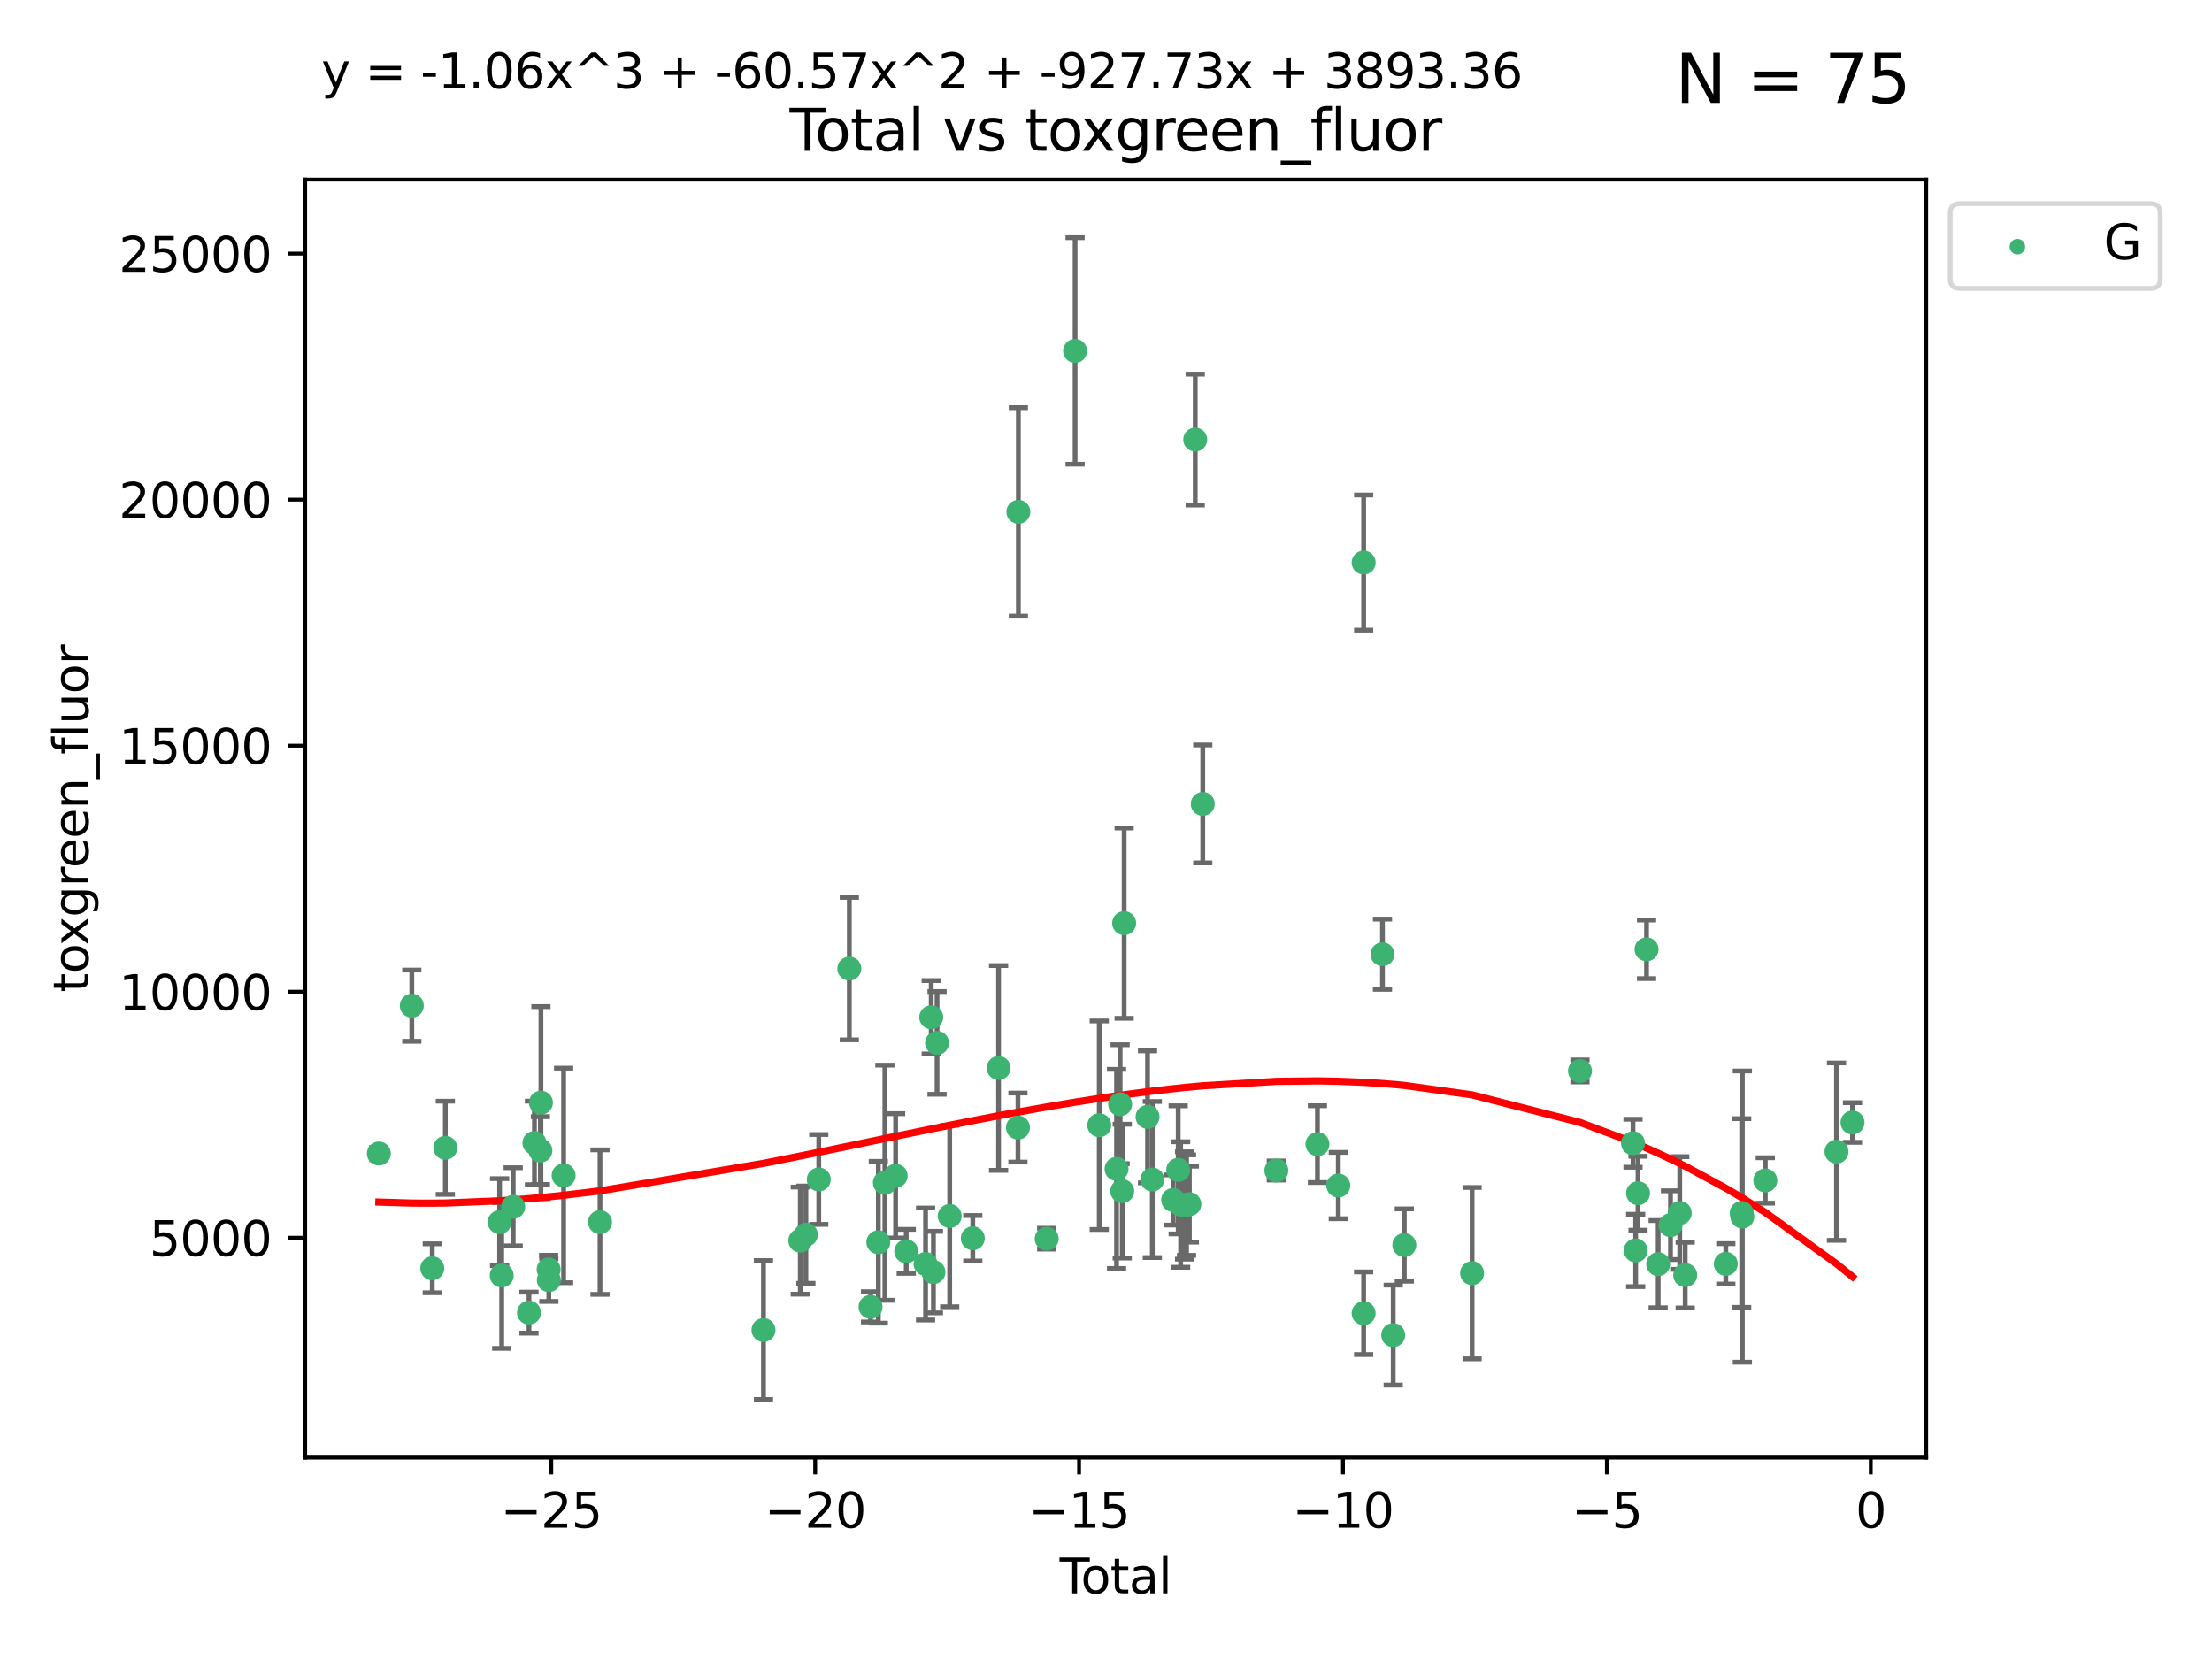 <?xml version="1.0" encoding="utf-8" standalone="no"?>
<!DOCTYPE svg PUBLIC "-//W3C//DTD SVG 1.1//EN"
  "http://www.w3.org/Graphics/SVG/1.1/DTD/svg11.dtd">
<svg xmlns:xlink="http://www.w3.org/1999/xlink" width="460.8pt" height="345.6pt" viewBox="0 0 460.8 345.6" xmlns="http://www.w3.org/2000/svg" version="1.1">
 <defs>
  <style type="text/css">*{stroke-linejoin: round; stroke-linecap: butt}</style>
 </defs>
 <g id="figure_1">
  <g id="patch_1">
   <path d="M 0 345.6 
L 460.8 345.6 
L 460.8 0 
L 0 0 
z
" style="fill: #ffffff"/>
  </g>
  <g id="axes_1">
   <g id="patch_2">
    <path d="M 63.571 303.64 
L 401.26 303.64 
L 401.26 37.411 
L 63.571 37.411 
z
" style="fill: #ffffff"/>
   </g>
   <g id="PathCollection_1">
    <defs>
     <path id="med0dd5f04f" d="M 0 1.118 
C 0.297 1.118 0.581 1 0.791 0.791 
C 1 0.581 1.118 0.297 1.118 0 
C 1.118 -0.297 1 -0.581 0.791 -0.791 
C 0.581 -1 0.297 -1.118 0 -1.118 
C -0.297 -1.118 -0.581 -1 -0.791 -0.791 
C -1 -0.581 -1.118 -0.297 -1.118 0 
C -1.118 0.297 -1 0.581 -0.791 0.791 
C -0.581 1 -0.297 1.118 0 1.118 
z
" style="stroke: #3cb371"/>
    </defs>
    <g clip-path="url(#p30a6491ce3)">
     <use xlink:href="#med0dd5f04f" x="78.921" y="240.299" style="fill: #3cb371; stroke: #3cb371"/>
     <use xlink:href="#med0dd5f04f" x="85.785" y="209.503" style="fill: #3cb371; stroke: #3cb371"/>
     <use xlink:href="#med0dd5f04f" x="90.049" y="264.212" style="fill: #3cb371; stroke: #3cb371"/>
     <use xlink:href="#med0dd5f04f" x="92.769" y="239.108" style="fill: #3cb371; stroke: #3cb371"/>
     <use xlink:href="#med0dd5f04f" x="104.076" y="254.595" style="fill: #3cb371; stroke: #3cb371"/>
     <use xlink:href="#med0dd5f04f" x="104.513" y="265.711" style="fill: #3cb371; stroke: #3cb371"/>
     <use xlink:href="#med0dd5f04f" x="106.91" y="251.399" style="fill: #3cb371; stroke: #3cb371"/>
     <use xlink:href="#med0dd5f04f" x="110.196" y="273.451" style="fill: #3cb371; stroke: #3cb371"/>
     <use xlink:href="#med0dd5f04f" x="111.331" y="238.095" style="fill: #3cb371; stroke: #3cb371"/>
     <use xlink:href="#med0dd5f04f" x="112.572" y="239.687" style="fill: #3cb371; stroke: #3cb371"/>
     <use xlink:href="#med0dd5f04f" x="112.686" y="229.704" style="fill: #3cb371; stroke: #3cb371"/>
     <use xlink:href="#med0dd5f04f" x="114.287" y="264.455" style="fill: #3cb371; stroke: #3cb371"/>
     <use xlink:href="#med0dd5f04f" x="114.333" y="266.675" style="fill: #3cb371; stroke: #3cb371"/>
     <use xlink:href="#med0dd5f04f" x="117.409" y="244.868" style="fill: #3cb371; stroke: #3cb371"/>
     <use xlink:href="#med0dd5f04f" x="124.992" y="254.591" style="fill: #3cb371; stroke: #3cb371"/>
     <use xlink:href="#med0dd5f04f" x="159.045" y="277.073" style="fill: #3cb371; stroke: #3cb371"/>
     <use xlink:href="#med0dd5f04f" x="166.713" y="258.45" style="fill: #3cb371; stroke: #3cb371"/>
     <use xlink:href="#med0dd5f04f" x="167.88" y="257.208" style="fill: #3cb371; stroke: #3cb371"/>
     <use xlink:href="#med0dd5f04f" x="170.565" y="245.703" style="fill: #3cb371; stroke: #3cb371"/>
     <use xlink:href="#med0dd5f04f" x="176.928" y="201.776" style="fill: #3cb371; stroke: #3cb371"/>
     <use xlink:href="#med0dd5f04f" x="181.351" y="272.245" style="fill: #3cb371; stroke: #3cb371"/>
     <use xlink:href="#med0dd5f04f" x="182.971" y="258.786" style="fill: #3cb371; stroke: #3cb371"/>
     <use xlink:href="#med0dd5f04f" x="184.336" y="246.382" style="fill: #3cb371; stroke: #3cb371"/>
     <use xlink:href="#med0dd5f04f" x="186.574" y="244.947" style="fill: #3cb371; stroke: #3cb371"/>
     <use xlink:href="#med0dd5f04f" x="188.787" y="260.679" style="fill: #3cb371; stroke: #3cb371"/>
     <use xlink:href="#med0dd5f04f" x="192.812" y="263.32" style="fill: #3cb371; stroke: #3cb371"/>
     <use xlink:href="#med0dd5f04f" x="193.988" y="211.918" style="fill: #3cb371; stroke: #3cb371"/>
     <use xlink:href="#med0dd5f04f" x="194.447" y="265.008" style="fill: #3cb371; stroke: #3cb371"/>
     <use xlink:href="#med0dd5f04f" x="195.203" y="217.256" style="fill: #3cb371; stroke: #3cb371"/>
     <use xlink:href="#med0dd5f04f" x="197.837" y="253.313" style="fill: #3cb371; stroke: #3cb371"/>
     <use xlink:href="#med0dd5f04f" x="202.649" y="257.952" style="fill: #3cb371; stroke: #3cb371"/>
     <use xlink:href="#med0dd5f04f" x="208.019" y="222.477" style="fill: #3cb371; stroke: #3cb371"/>
     <use xlink:href="#med0dd5f04f" x="212.057" y="234.891" style="fill: #3cb371; stroke: #3cb371"/>
     <use xlink:href="#med0dd5f04f" x="212.144" y="106.634" style="fill: #3cb371; stroke: #3cb371"/>
     <use xlink:href="#med0dd5f04f" x="218.04" y="258.042" style="fill: #3cb371; stroke: #3cb371"/>
     <use xlink:href="#med0dd5f04f" x="223.96" y="73.106" style="fill: #3cb371; stroke: #3cb371"/>
     <use xlink:href="#med0dd5f04f" x="228.993" y="234.403" style="fill: #3cb371; stroke: #3cb371"/>
     <use xlink:href="#med0dd5f04f" x="232.596" y="243.505" style="fill: #3cb371; stroke: #3cb371"/>
     <use xlink:href="#med0dd5f04f" x="233.343" y="230.031" style="fill: #3cb371; stroke: #3cb371"/>
     <use xlink:href="#med0dd5f04f" x="233.781" y="248.134" style="fill: #3cb371; stroke: #3cb371"/>
     <use xlink:href="#med0dd5f04f" x="234.179" y="192.308" style="fill: #3cb371; stroke: #3cb371"/>
     <use xlink:href="#med0dd5f04f" x="239.053" y="232.661" style="fill: #3cb371; stroke: #3cb371"/>
     <use xlink:href="#med0dd5f04f" x="240.046" y="245.721" style="fill: #3cb371; stroke: #3cb371"/>
     <use xlink:href="#med0dd5f04f" x="244.39" y="249.975" style="fill: #3cb371; stroke: #3cb371"/>
     <use xlink:href="#med0dd5f04f" x="245.439" y="243.701" style="fill: #3cb371; stroke: #3cb371"/>
     <use xlink:href="#med0dd5f04f" x="245.949" y="250.92" style="fill: #3cb371; stroke: #3cb371"/>
     <use xlink:href="#med0dd5f04f" x="246.773" y="251.124" style="fill: #3cb371; stroke: #3cb371"/>
     <use xlink:href="#med0dd5f04f" x="247.177" y="251.046" style="fill: #3cb371; stroke: #3cb371"/>
     <use xlink:href="#med0dd5f04f" x="247.765" y="250.854" style="fill: #3cb371; stroke: #3cb371"/>
     <use xlink:href="#med0dd5f04f" x="248.988" y="91.572" style="fill: #3cb371; stroke: #3cb371"/>
     <use xlink:href="#med0dd5f04f" x="250.557" y="167.476" style="fill: #3cb371; stroke: #3cb371"/>
     <use xlink:href="#med0dd5f04f" x="265.884" y="243.838" style="fill: #3cb371; stroke: #3cb371"/>
     <use xlink:href="#med0dd5f04f" x="274.445" y="238.348" style="fill: #3cb371; stroke: #3cb371"/>
     <use xlink:href="#med0dd5f04f" x="278.788" y="246.973" style="fill: #3cb371; stroke: #3cb371"/>
     <use xlink:href="#med0dd5f04f" x="284.07" y="273.574" style="fill: #3cb371; stroke: #3cb371"/>
     <use xlink:href="#med0dd5f04f" x="284.076" y="117.2" style="fill: #3cb371; stroke: #3cb371"/>
     <use xlink:href="#med0dd5f04f" x="287.995" y="198.787" style="fill: #3cb371; stroke: #3cb371"/>
     <use xlink:href="#med0dd5f04f" x="290.231" y="278.131" style="fill: #3cb371; stroke: #3cb371"/>
     <use xlink:href="#med0dd5f04f" x="292.545" y="259.368" style="fill: #3cb371; stroke: #3cb371"/>
     <use xlink:href="#med0dd5f04f" x="306.664" y="265.228" style="fill: #3cb371; stroke: #3cb371"/>
     <use xlink:href="#med0dd5f04f" x="329.136" y="223.102" style="fill: #3cb371; stroke: #3cb371"/>
     <use xlink:href="#med0dd5f04f" x="340.185" y="238.157" style="fill: #3cb371; stroke: #3cb371"/>
     <use xlink:href="#med0dd5f04f" x="340.737" y="260.493" style="fill: #3cb371; stroke: #3cb371"/>
     <use xlink:href="#med0dd5f04f" x="341.232" y="248.573" style="fill: #3cb371; stroke: #3cb371"/>
     <use xlink:href="#med0dd5f04f" x="343.005" y="197.758" style="fill: #3cb371; stroke: #3cb371"/>
     <use xlink:href="#med0dd5f04f" x="345.43" y="263.349" style="fill: #3cb371; stroke: #3cb371"/>
     <use xlink:href="#med0dd5f04f" x="347.996" y="255.227" style="fill: #3cb371; stroke: #3cb371"/>
     <use xlink:href="#med0dd5f04f" x="349.922" y="252.692" style="fill: #3cb371; stroke: #3cb371"/>
     <use xlink:href="#med0dd5f04f" x="351.057" y="265.63" style="fill: #3cb371; stroke: #3cb371"/>
     <use xlink:href="#med0dd5f04f" x="359.517" y="263.29" style="fill: #3cb371; stroke: #3cb371"/>
     <use xlink:href="#med0dd5f04f" x="362.826" y="252.69" style="fill: #3cb371; stroke: #3cb371"/>
     <use xlink:href="#med0dd5f04f" x="362.965" y="253.443" style="fill: #3cb371; stroke: #3cb371"/>
     <use xlink:href="#med0dd5f04f" x="367.746" y="245.91" style="fill: #3cb371; stroke: #3cb371"/>
     <use xlink:href="#med0dd5f04f" x="382.576" y="239.914" style="fill: #3cb371; stroke: #3cb371"/>
     <use xlink:href="#med0dd5f04f" x="385.911" y="233.84" style="fill: #3cb371; stroke: #3cb371"/>
    </g>
   </g>
   <g id="matplotlib.axis_1">
    <g id="xtick_1">
     <g id="line2d_1">
      <defs>
       <path id="m3843577b41" d="M 0 0 
L 0 3.5 
" style="stroke: #000000; stroke-width: 0.8"/>
      </defs>
      <g>
       <use xlink:href="#m3843577b41" x="114.838" y="303.64" style="stroke: #000000; stroke-width: 0.8"/>
      </g>
     </g>
     <g id="text_1">
      <!-- −25 -->
      <g transform="translate(104.285 318.238)scale(0.1 -0.1)">
       <defs>
        <path id="DejaVuSans-2212" d="M 678 2272 
L 4684 2272 
L 4684 1741 
L 678 1741 
L 678 2272 
z
" transform="scale(0.016)"/>
        <path id="DejaVuSans-32" d="M 1228 531 
L 3431 531 
L 3431 0 
L 469 0 
L 469 531 
Q 828 903 1448 1529 
Q 2069 2156 2228 2338 
Q 2531 2678 2651 2914 
Q 2772 3150 2772 3378 
Q 2772 3750 2511 3984 
Q 2250 4219 1831 4219 
Q 1534 4219 1204 4116 
Q 875 4013 500 3803 
L 500 4441 
Q 881 4594 1212 4672 
Q 1544 4750 1819 4750 
Q 2544 4750 2975 4387 
Q 3406 4025 3406 3419 
Q 3406 3131 3298 2873 
Q 3191 2616 2906 2266 
Q 2828 2175 2409 1742 
Q 1991 1309 1228 531 
z
" transform="scale(0.016)"/>
        <path id="DejaVuSans-35" d="M 691 4666 
L 3169 4666 
L 3169 4134 
L 1269 4134 
L 1269 2991 
Q 1406 3038 1543 3061 
Q 1681 3084 1819 3084 
Q 2600 3084 3056 2656 
Q 3513 2228 3513 1497 
Q 3513 744 3044 326 
Q 2575 -91 1722 -91 
Q 1428 -91 1123 -41 
Q 819 9 494 109 
L 494 744 
Q 775 591 1075 516 
Q 1375 441 1709 441 
Q 2250 441 2565 725 
Q 2881 1009 2881 1497 
Q 2881 1984 2565 2268 
Q 2250 2553 1709 2553 
Q 1456 2553 1204 2497 
Q 953 2441 691 2322 
L 691 4666 
z
" transform="scale(0.016)"/>
       </defs>
       <use xlink:href="#DejaVuSans-2212"/>
       <use xlink:href="#DejaVuSans-32" x="83.789"/>
       <use xlink:href="#DejaVuSans-35" x="147.412"/>
      </g>
     </g>
    </g>
    <g id="xtick_2">
     <g id="line2d_2">
      <g>
       <use xlink:href="#m3843577b41" x="169.814" y="303.64" style="stroke: #000000; stroke-width: 0.8"/>
      </g>
     </g>
     <g id="text_2">
      <!-- −20 -->
      <g transform="translate(159.261 318.238)scale(0.1 -0.1)">
       <defs>
        <path id="DejaVuSans-30" d="M 2034 4250 
Q 1547 4250 1301 3770 
Q 1056 3291 1056 2328 
Q 1056 1369 1301 889 
Q 1547 409 2034 409 
Q 2525 409 2770 889 
Q 3016 1369 3016 2328 
Q 3016 3291 2770 3770 
Q 2525 4250 2034 4250 
z
M 2034 4750 
Q 2819 4750 3233 4129 
Q 3647 3509 3647 2328 
Q 3647 1150 3233 529 
Q 2819 -91 2034 -91 
Q 1250 -91 836 529 
Q 422 1150 422 2328 
Q 422 3509 836 4129 
Q 1250 4750 2034 4750 
z
" transform="scale(0.016)"/>
       </defs>
       <use xlink:href="#DejaVuSans-2212"/>
       <use xlink:href="#DejaVuSans-32" x="83.789"/>
       <use xlink:href="#DejaVuSans-30" x="147.412"/>
      </g>
     </g>
    </g>
    <g id="xtick_3">
     <g id="line2d_3">
      <g>
       <use xlink:href="#m3843577b41" x="224.79" y="303.64" style="stroke: #000000; stroke-width: 0.8"/>
      </g>
     </g>
     <g id="text_3">
      <!-- −15 -->
      <g transform="translate(214.237 318.238)scale(0.1 -0.1)">
       <defs>
        <path id="DejaVuSans-31" d="M 794 531 
L 1825 531 
L 1825 4091 
L 703 3866 
L 703 4441 
L 1819 4666 
L 2450 4666 
L 2450 531 
L 3481 531 
L 3481 0 
L 794 0 
L 794 531 
z
" transform="scale(0.016)"/>
       </defs>
       <use xlink:href="#DejaVuSans-2212"/>
       <use xlink:href="#DejaVuSans-31" x="83.789"/>
       <use xlink:href="#DejaVuSans-35" x="147.412"/>
      </g>
     </g>
    </g>
    <g id="xtick_4">
     <g id="line2d_4">
      <g>
       <use xlink:href="#m3843577b41" x="279.766" y="303.64" style="stroke: #000000; stroke-width: 0.8"/>
      </g>
     </g>
     <g id="text_4">
      <!-- −10 -->
      <g transform="translate(269.214 318.238)scale(0.1 -0.1)">
       <use xlink:href="#DejaVuSans-2212"/>
       <use xlink:href="#DejaVuSans-31" x="83.789"/>
       <use xlink:href="#DejaVuSans-30" x="147.412"/>
      </g>
     </g>
    </g>
    <g id="xtick_5">
     <g id="line2d_5">
      <g>
       <use xlink:href="#m3843577b41" x="334.742" y="303.64" style="stroke: #000000; stroke-width: 0.8"/>
      </g>
     </g>
     <g id="text_5">
      <!-- −5 -->
      <g transform="translate(327.371 318.238)scale(0.1 -0.1)">
       <use xlink:href="#DejaVuSans-2212"/>
       <use xlink:href="#DejaVuSans-35" x="83.789"/>
      </g>
     </g>
    </g>
    <g id="xtick_6">
     <g id="line2d_6">
      <g>
       <use xlink:href="#m3843577b41" x="389.718" y="303.64" style="stroke: #000000; stroke-width: 0.8"/>
      </g>
     </g>
     <g id="text_6">
      <!-- 0 -->
      <g transform="translate(386.537 318.238)scale(0.1 -0.1)">
       <use xlink:href="#DejaVuSans-30"/>
      </g>
     </g>
    </g>
    <g id="text_7">
     <!-- Total -->
     <g transform="translate(220.739 331.917)scale(0.1 -0.1)">
      <defs>
       <path id="DejaVuSans-54" d="M -19 4666 
L 3928 4666 
L 3928 4134 
L 2272 4134 
L 2272 0 
L 1638 0 
L 1638 4134 
L -19 4134 
L -19 4666 
z
" transform="scale(0.016)"/>
       <path id="DejaVuSans-6f" d="M 1959 3097 
Q 1497 3097 1228 2736 
Q 959 2375 959 1747 
Q 959 1119 1226 758 
Q 1494 397 1959 397 
Q 2419 397 2687 759 
Q 2956 1122 2956 1747 
Q 2956 2369 2687 2733 
Q 2419 3097 1959 3097 
z
M 1959 3584 
Q 2709 3584 3137 3096 
Q 3566 2609 3566 1747 
Q 3566 888 3137 398 
Q 2709 -91 1959 -91 
Q 1206 -91 779 398 
Q 353 888 353 1747 
Q 353 2609 779 3096 
Q 1206 3584 1959 3584 
z
" transform="scale(0.016)"/>
       <path id="DejaVuSans-74" d="M 1172 4494 
L 1172 3500 
L 2356 3500 
L 2356 3053 
L 1172 3053 
L 1172 1153 
Q 1172 725 1289 603 
Q 1406 481 1766 481 
L 2356 481 
L 2356 0 
L 1766 0 
Q 1100 0 847 248 
Q 594 497 594 1153 
L 594 3053 
L 172 3053 
L 172 3500 
L 594 3500 
L 594 4494 
L 1172 4494 
z
" transform="scale(0.016)"/>
       <path id="DejaVuSans-61" d="M 2194 1759 
Q 1497 1759 1228 1600 
Q 959 1441 959 1056 
Q 959 750 1161 570 
Q 1363 391 1709 391 
Q 2188 391 2477 730 
Q 2766 1069 2766 1631 
L 2766 1759 
L 2194 1759 
z
M 3341 1997 
L 3341 0 
L 2766 0 
L 2766 531 
Q 2569 213 2275 61 
Q 1981 -91 1556 -91 
Q 1019 -91 701 211 
Q 384 513 384 1019 
Q 384 1609 779 1909 
Q 1175 2209 1959 2209 
L 2766 2209 
L 2766 2266 
Q 2766 2663 2505 2880 
Q 2244 3097 1772 3097 
Q 1472 3097 1187 3025 
Q 903 2953 641 2809 
L 641 3341 
Q 956 3463 1253 3523 
Q 1550 3584 1831 3584 
Q 2591 3584 2966 3190 
Q 3341 2797 3341 1997 
z
" transform="scale(0.016)"/>
       <path id="DejaVuSans-6c" d="M 603 4863 
L 1178 4863 
L 1178 0 
L 603 0 
L 603 4863 
z
" transform="scale(0.016)"/>
      </defs>
      <use xlink:href="#DejaVuSans-54"/>
      <use xlink:href="#DejaVuSans-6f" x="44.084"/>
      <use xlink:href="#DejaVuSans-74" x="105.266"/>
      <use xlink:href="#DejaVuSans-61" x="144.475"/>
      <use xlink:href="#DejaVuSans-6c" x="205.754"/>
     </g>
    </g>
   </g>
   <g id="matplotlib.axis_2">
    <g id="ytick_1">
     <g id="line2d_7">
      <defs>
       <path id="m9be0b6b3de" d="M 0 0 
L -3.5 0 
" style="stroke: #000000; stroke-width: 0.8"/>
      </defs>
      <g>
       <use xlink:href="#m9be0b6b3de" x="63.571" y="257.843" style="stroke: #000000; stroke-width: 0.8"/>
      </g>
     </g>
     <g id="text_8">
      <!-- 5000 -->
      <g transform="translate(31.121 261.642)scale(0.1 -0.1)">
       <use xlink:href="#DejaVuSans-35"/>
       <use xlink:href="#DejaVuSans-30" x="63.623"/>
       <use xlink:href="#DejaVuSans-30" x="127.246"/>
       <use xlink:href="#DejaVuSans-30" x="190.869"/>
      </g>
     </g>
    </g>
    <g id="ytick_2">
     <g id="line2d_8">
      <g>
       <use xlink:href="#m9be0b6b3de" x="63.571" y="206.589" style="stroke: #000000; stroke-width: 0.8"/>
      </g>
     </g>
     <g id="text_9">
      <!-- 10000 -->
      <g transform="translate(24.759 210.388)scale(0.1 -0.1)">
       <use xlink:href="#DejaVuSans-31"/>
       <use xlink:href="#DejaVuSans-30" x="63.623"/>
       <use xlink:href="#DejaVuSans-30" x="127.246"/>
       <use xlink:href="#DejaVuSans-30" x="190.869"/>
       <use xlink:href="#DejaVuSans-30" x="254.492"/>
      </g>
     </g>
    </g>
    <g id="ytick_3">
     <g id="line2d_9">
      <g>
       <use xlink:href="#m9be0b6b3de" x="63.571" y="155.335" style="stroke: #000000; stroke-width: 0.8"/>
      </g>
     </g>
     <g id="text_10">
      <!-- 15000 -->
      <g transform="translate(24.759 159.135)scale(0.1 -0.1)">
       <use xlink:href="#DejaVuSans-31"/>
       <use xlink:href="#DejaVuSans-35" x="63.623"/>
       <use xlink:href="#DejaVuSans-30" x="127.246"/>
       <use xlink:href="#DejaVuSans-30" x="190.869"/>
       <use xlink:href="#DejaVuSans-30" x="254.492"/>
      </g>
     </g>
    </g>
    <g id="ytick_4">
     <g id="line2d_10">
      <g>
       <use xlink:href="#m9be0b6b3de" x="63.571" y="104.082" style="stroke: #000000; stroke-width: 0.8"/>
      </g>
     </g>
     <g id="text_11">
      <!-- 20000 -->
      <g transform="translate(24.759 107.881)scale(0.1 -0.1)">
       <use xlink:href="#DejaVuSans-32"/>
       <use xlink:href="#DejaVuSans-30" x="63.623"/>
       <use xlink:href="#DejaVuSans-30" x="127.246"/>
       <use xlink:href="#DejaVuSans-30" x="190.869"/>
       <use xlink:href="#DejaVuSans-30" x="254.492"/>
      </g>
     </g>
    </g>
    <g id="ytick_5">
     <g id="line2d_11">
      <g>
       <use xlink:href="#m9be0b6b3de" x="63.571" y="52.828" style="stroke: #000000; stroke-width: 0.8"/>
      </g>
     </g>
     <g id="text_12">
      <!-- 25000 -->
      <g transform="translate(24.759 56.627)scale(0.1 -0.1)">
       <use xlink:href="#DejaVuSans-32"/>
       <use xlink:href="#DejaVuSans-35" x="63.623"/>
       <use xlink:href="#DejaVuSans-30" x="127.246"/>
       <use xlink:href="#DejaVuSans-30" x="190.869"/>
       <use xlink:href="#DejaVuSans-30" x="254.492"/>
      </g>
     </g>
    </g>
    <g id="text_13">
     <!-- toxgreen_fluor -->
     <g transform="translate(18.401 206.72)rotate(-90)scale(0.1 -0.1)">
      <defs>
       <path id="DejaVuSans-78" d="M 3513 3500 
L 2247 1797 
L 3578 0 
L 2900 0 
L 1881 1375 
L 863 0 
L 184 0 
L 1544 1831 
L 300 3500 
L 978 3500 
L 1906 2253 
L 2834 3500 
L 3513 3500 
z
" transform="scale(0.016)"/>
       <path id="DejaVuSans-67" d="M 2906 1791 
Q 2906 2416 2648 2759 
Q 2391 3103 1925 3103 
Q 1463 3103 1205 2759 
Q 947 2416 947 1791 
Q 947 1169 1205 825 
Q 1463 481 1925 481 
Q 2391 481 2648 825 
Q 2906 1169 2906 1791 
z
M 3481 434 
Q 3481 -459 3084 -895 
Q 2688 -1331 1869 -1331 
Q 1566 -1331 1297 -1286 
Q 1028 -1241 775 -1147 
L 775 -588 
Q 1028 -725 1275 -790 
Q 1522 -856 1778 -856 
Q 2344 -856 2625 -561 
Q 2906 -266 2906 331 
L 2906 616 
Q 2728 306 2450 153 
Q 2172 0 1784 0 
Q 1141 0 747 490 
Q 353 981 353 1791 
Q 353 2603 747 3093 
Q 1141 3584 1784 3584 
Q 2172 3584 2450 3431 
Q 2728 3278 2906 2969 
L 2906 3500 
L 3481 3500 
L 3481 434 
z
" transform="scale(0.016)"/>
       <path id="DejaVuSans-72" d="M 2631 2963 
Q 2534 3019 2420 3045 
Q 2306 3072 2169 3072 
Q 1681 3072 1420 2755 
Q 1159 2438 1159 1844 
L 1159 0 
L 581 0 
L 581 3500 
L 1159 3500 
L 1159 2956 
Q 1341 3275 1631 3429 
Q 1922 3584 2338 3584 
Q 2397 3584 2469 3576 
Q 2541 3569 2628 3553 
L 2631 2963 
z
" transform="scale(0.016)"/>
       <path id="DejaVuSans-65" d="M 3597 1894 
L 3597 1613 
L 953 1613 
Q 991 1019 1311 708 
Q 1631 397 2203 397 
Q 2534 397 2845 478 
Q 3156 559 3463 722 
L 3463 178 
Q 3153 47 2828 -22 
Q 2503 -91 2169 -91 
Q 1331 -91 842 396 
Q 353 884 353 1716 
Q 353 2575 817 3079 
Q 1281 3584 2069 3584 
Q 2775 3584 3186 3129 
Q 3597 2675 3597 1894 
z
M 3022 2063 
Q 3016 2534 2758 2815 
Q 2500 3097 2075 3097 
Q 1594 3097 1305 2825 
Q 1016 2553 972 2059 
L 3022 2063 
z
" transform="scale(0.016)"/>
       <path id="DejaVuSans-6e" d="M 3513 2113 
L 3513 0 
L 2938 0 
L 2938 2094 
Q 2938 2591 2744 2837 
Q 2550 3084 2163 3084 
Q 1697 3084 1428 2787 
Q 1159 2491 1159 1978 
L 1159 0 
L 581 0 
L 581 3500 
L 1159 3500 
L 1159 2956 
Q 1366 3272 1645 3428 
Q 1925 3584 2291 3584 
Q 2894 3584 3203 3211 
Q 3513 2838 3513 2113 
z
" transform="scale(0.016)"/>
       <path id="DejaVuSans-5f" d="M 3263 -1063 
L 3263 -1509 
L -63 -1509 
L -63 -1063 
L 3263 -1063 
z
" transform="scale(0.016)"/>
       <path id="DejaVuSans-66" d="M 2375 4863 
L 2375 4384 
L 1825 4384 
Q 1516 4384 1395 4259 
Q 1275 4134 1275 3809 
L 1275 3500 
L 2222 3500 
L 2222 3053 
L 1275 3053 
L 1275 0 
L 697 0 
L 697 3053 
L 147 3053 
L 147 3500 
L 697 3500 
L 697 3744 
Q 697 4328 969 4595 
Q 1241 4863 1831 4863 
L 2375 4863 
z
" transform="scale(0.016)"/>
       <path id="DejaVuSans-75" d="M 544 1381 
L 544 3500 
L 1119 3500 
L 1119 1403 
Q 1119 906 1312 657 
Q 1506 409 1894 409 
Q 2359 409 2629 706 
Q 2900 1003 2900 1516 
L 2900 3500 
L 3475 3500 
L 3475 0 
L 2900 0 
L 2900 538 
Q 2691 219 2414 64 
Q 2138 -91 1772 -91 
Q 1169 -91 856 284 
Q 544 659 544 1381 
z
M 1991 3584 
L 1991 3584 
z
" transform="scale(0.016)"/>
      </defs>
      <use xlink:href="#DejaVuSans-74"/>
      <use xlink:href="#DejaVuSans-6f" x="39.209"/>
      <use xlink:href="#DejaVuSans-78" x="97.266"/>
      <use xlink:href="#DejaVuSans-67" x="156.445"/>
      <use xlink:href="#DejaVuSans-72" x="219.922"/>
      <use xlink:href="#DejaVuSans-65" x="258.785"/>
      <use xlink:href="#DejaVuSans-65" x="320.309"/>
      <use xlink:href="#DejaVuSans-6e" x="381.832"/>
      <use xlink:href="#DejaVuSans-5f" x="445.211"/>
      <use xlink:href="#DejaVuSans-66" x="495.211"/>
      <use xlink:href="#DejaVuSans-6c" x="530.416"/>
      <use xlink:href="#DejaVuSans-75" x="558.199"/>
      <use xlink:href="#DejaVuSans-6f" x="621.578"/>
      <use xlink:href="#DejaVuSans-72" x="682.76"/>
     </g>
    </g>
   </g>
   <g id="LineCollection_1">
    <path d="M 78.921 241.574 
L 78.921 239.023 
" clip-path="url(#p30a6491ce3)" style="fill: none; stroke: #696969"/>
    <path d="M 85.785 216.921 
L 85.785 202.085 
" clip-path="url(#p30a6491ce3)" style="fill: none; stroke: #696969"/>
    <path d="M 90.049 269.309 
L 90.049 259.114 
" clip-path="url(#p30a6491ce3)" style="fill: none; stroke: #696969"/>
    <path d="M 92.769 248.817 
L 92.769 229.399 
" clip-path="url(#p30a6491ce3)" style="fill: none; stroke: #696969"/>
    <path d="M 104.076 263.659 
L 104.076 245.531 
" clip-path="url(#p30a6491ce3)" style="fill: none; stroke: #696969"/>
    <path d="M 104.513 280.896 
L 104.513 250.525 
" clip-path="url(#p30a6491ce3)" style="fill: none; stroke: #696969"/>
    <path d="M 106.91 259.542 
L 106.91 243.256 
" clip-path="url(#p30a6491ce3)" style="fill: none; stroke: #696969"/>
    <path d="M 110.196 277.722 
L 110.196 269.179 
" clip-path="url(#p30a6491ce3)" style="fill: none; stroke: #696969"/>
    <path d="M 111.331 246.798 
L 111.331 229.391 
" clip-path="url(#p30a6491ce3)" style="fill: none; stroke: #696969"/>
    <path d="M 112.572 246.751 
L 112.572 232.623 
" clip-path="url(#p30a6491ce3)" style="fill: none; stroke: #696969"/>
    <path d="M 112.686 249.714 
L 112.686 209.695 
" clip-path="url(#p30a6491ce3)" style="fill: none; stroke: #696969"/>
    <path d="M 114.287 267.413 
L 114.287 261.497 
" clip-path="url(#p30a6491ce3)" style="fill: none; stroke: #696969"/>
    <path d="M 114.333 271.115 
L 114.333 262.235 
" clip-path="url(#p30a6491ce3)" style="fill: none; stroke: #696969"/>
    <path d="M 117.409 267.222 
L 117.409 222.515 
" clip-path="url(#p30a6491ce3)" style="fill: none; stroke: #696969"/>
    <path d="M 124.992 269.646 
L 124.992 239.537 
" clip-path="url(#p30a6491ce3)" style="fill: none; stroke: #696969"/>
    <path d="M 159.045 291.539 
L 159.045 262.607 
" clip-path="url(#p30a6491ce3)" style="fill: none; stroke: #696969"/>
    <path d="M 166.713 269.608 
L 166.713 247.292 
" clip-path="url(#p30a6491ce3)" style="fill: none; stroke: #696969"/>
    <path d="M 167.88 267.345 
L 167.88 247.072 
" clip-path="url(#p30a6491ce3)" style="fill: none; stroke: #696969"/>
    <path d="M 170.565 255.061 
L 170.565 236.345 
" clip-path="url(#p30a6491ce3)" style="fill: none; stroke: #696969"/>
    <path d="M 176.928 216.615 
L 176.928 186.936 
" clip-path="url(#p30a6491ce3)" style="fill: none; stroke: #696969"/>
    <path d="M 181.351 275.395 
L 181.351 269.095 
" clip-path="url(#p30a6491ce3)" style="fill: none; stroke: #696969"/>
    <path d="M 182.971 275.639 
L 182.971 241.932 
" clip-path="url(#p30a6491ce3)" style="fill: none; stroke: #696969"/>
    <path d="M 184.336 270.877 
L 184.336 221.887 
" clip-path="url(#p30a6491ce3)" style="fill: none; stroke: #696969"/>
    <path d="M 186.574 257.898 
L 186.574 231.996 
" clip-path="url(#p30a6491ce3)" style="fill: none; stroke: #696969"/>
    <path d="M 188.787 265.262 
L 188.787 256.097 
" clip-path="url(#p30a6491ce3)" style="fill: none; stroke: #696969"/>
    <path d="M 192.812 274.989 
L 192.812 251.652 
" clip-path="url(#p30a6491ce3)" style="fill: none; stroke: #696969"/>
    <path d="M 193.988 219.562 
L 193.988 204.275 
" clip-path="url(#p30a6491ce3)" style="fill: none; stroke: #696969"/>
    <path d="M 194.447 273.502 
L 194.447 256.514 
" clip-path="url(#p30a6491ce3)" style="fill: none; stroke: #696969"/>
    <path d="M 195.203 227.96 
L 195.203 206.552 
" clip-path="url(#p30a6491ce3)" style="fill: none; stroke: #696969"/>
    <path d="M 197.837 272.224 
L 197.837 234.402 
" clip-path="url(#p30a6491ce3)" style="fill: none; stroke: #696969"/>
    <path d="M 202.649 262.686 
L 202.649 253.219 
" clip-path="url(#p30a6491ce3)" style="fill: none; stroke: #696969"/>
    <path d="M 208.019 243.804 
L 208.019 201.15 
" clip-path="url(#p30a6491ce3)" style="fill: none; stroke: #696969"/>
    <path d="M 212.057 242.077 
L 212.057 227.706 
" clip-path="url(#p30a6491ce3)" style="fill: none; stroke: #696969"/>
    <path d="M 212.144 128.347 
L 212.144 84.922 
" clip-path="url(#p30a6491ce3)" style="fill: none; stroke: #696969"/>
    <path d="M 218.04 260.22 
L 218.04 255.865 
" clip-path="url(#p30a6491ce3)" style="fill: none; stroke: #696969"/>
    <path d="M 223.96 96.699 
L 223.96 49.513 
" clip-path="url(#p30a6491ce3)" style="fill: none; stroke: #696969"/>
    <path d="M 228.993 256.121 
L 228.993 212.684 
" clip-path="url(#p30a6491ce3)" style="fill: none; stroke: #696969"/>
    <path d="M 232.596 264.249 
L 232.596 222.761 
" clip-path="url(#p30a6491ce3)" style="fill: none; stroke: #696969"/>
    <path d="M 233.343 242.423 
L 233.343 217.64 
" clip-path="url(#p30a6491ce3)" style="fill: none; stroke: #696969"/>
    <path d="M 233.781 262.072 
L 233.781 234.195 
" clip-path="url(#p30a6491ce3)" style="fill: none; stroke: #696969"/>
    <path d="M 234.179 212.13 
L 234.179 172.487 
" clip-path="url(#p30a6491ce3)" style="fill: none; stroke: #696969"/>
    <path d="M 239.053 246.403 
L 239.053 218.919 
" clip-path="url(#p30a6491ce3)" style="fill: none; stroke: #696969"/>
    <path d="M 240.046 261.978 
L 240.046 229.464 
" clip-path="url(#p30a6491ce3)" style="fill: none; stroke: #696969"/>
    <path d="M 244.39 255.207 
L 244.39 244.744 
" clip-path="url(#p30a6491ce3)" style="fill: none; stroke: #696969"/>
    <path d="M 245.439 257.049 
L 245.439 230.353 
" clip-path="url(#p30a6491ce3)" style="fill: none; stroke: #696969"/>
    <path d="M 245.949 263.994 
L 245.949 237.846 
" clip-path="url(#p30a6491ce3)" style="fill: none; stroke: #696969"/>
    <path d="M 246.773 262.308 
L 246.773 239.94 
" clip-path="url(#p30a6491ce3)" style="fill: none; stroke: #696969"/>
    <path d="M 247.177 261.512 
L 247.177 240.581 
" clip-path="url(#p30a6491ce3)" style="fill: none; stroke: #696969"/>
    <path d="M 247.765 258.771 
L 247.765 242.937 
" clip-path="url(#p30a6491ce3)" style="fill: none; stroke: #696969"/>
    <path d="M 248.988 105.212 
L 248.988 77.931 
" clip-path="url(#p30a6491ce3)" style="fill: none; stroke: #696969"/>
    <path d="M 250.557 179.76 
L 250.557 155.192 
" clip-path="url(#p30a6491ce3)" style="fill: none; stroke: #696969"/>
    <path d="M 265.884 245.831 
L 265.884 241.846 
" clip-path="url(#p30a6491ce3)" style="fill: none; stroke: #696969"/>
    <path d="M 274.445 246.347 
L 274.445 230.348 
" clip-path="url(#p30a6491ce3)" style="fill: none; stroke: #696969"/>
    <path d="M 278.788 253.884 
L 278.788 240.062 
" clip-path="url(#p30a6491ce3)" style="fill: none; stroke: #696969"/>
    <path d="M 284.07 282.183 
L 284.07 264.966 
" clip-path="url(#p30a6491ce3)" style="fill: none; stroke: #696969"/>
    <path d="M 284.076 131.281 
L 284.076 103.119 
" clip-path="url(#p30a6491ce3)" style="fill: none; stroke: #696969"/>
    <path d="M 287.995 206.104 
L 287.995 191.471 
" clip-path="url(#p30a6491ce3)" style="fill: none; stroke: #696969"/>
    <path d="M 290.231 288.547 
L 290.231 267.715 
" clip-path="url(#p30a6491ce3)" style="fill: none; stroke: #696969"/>
    <path d="M 292.545 266.905 
L 292.545 251.831 
" clip-path="url(#p30a6491ce3)" style="fill: none; stroke: #696969"/>
    <path d="M 306.664 283.078 
L 306.664 247.377 
" clip-path="url(#p30a6491ce3)" style="fill: none; stroke: #696969"/>
    <path d="M 329.136 225.393 
L 329.136 220.812 
" clip-path="url(#p30a6491ce3)" style="fill: none; stroke: #696969"/>
    <path d="M 340.185 243.156 
L 340.185 233.159 
" clip-path="url(#p30a6491ce3)" style="fill: none; stroke: #696969"/>
    <path d="M 340.737 268.032 
L 340.737 252.954 
" clip-path="url(#p30a6491ce3)" style="fill: none; stroke: #696969"/>
    <path d="M 341.232 256.275 
L 341.232 240.872 
" clip-path="url(#p30a6491ce3)" style="fill: none; stroke: #696969"/>
    <path d="M 343.005 203.862 
L 343.005 191.654 
" clip-path="url(#p30a6491ce3)" style="fill: none; stroke: #696969"/>
    <path d="M 345.43 272.436 
L 345.43 254.262 
" clip-path="url(#p30a6491ce3)" style="fill: none; stroke: #696969"/>
    <path d="M 347.996 262.384 
L 347.996 248.07 
" clip-path="url(#p30a6491ce3)" style="fill: none; stroke: #696969"/>
    <path d="M 349.922 264.428 
L 349.922 240.955 
" clip-path="url(#p30a6491ce3)" style="fill: none; stroke: #696969"/>
    <path d="M 351.057 272.472 
L 351.057 258.789 
" clip-path="url(#p30a6491ce3)" style="fill: none; stroke: #696969"/>
    <path d="M 359.517 267.497 
L 359.517 259.082 
" clip-path="url(#p30a6491ce3)" style="fill: none; stroke: #696969"/>
    <path d="M 362.826 272.345 
L 362.826 233.034 
" clip-path="url(#p30a6491ce3)" style="fill: none; stroke: #696969"/>
    <path d="M 362.965 283.777 
L 362.965 223.109 
" clip-path="url(#p30a6491ce3)" style="fill: none; stroke: #696969"/>
    <path d="M 367.746 250.645 
L 367.746 241.175 
" clip-path="url(#p30a6491ce3)" style="fill: none; stroke: #696969"/>
    <path d="M 382.576 258.389 
L 382.576 221.439 
" clip-path="url(#p30a6491ce3)" style="fill: none; stroke: #696969"/>
    <path d="M 385.911 237.968 
L 385.911 229.713 
" clip-path="url(#p30a6491ce3)" style="fill: none; stroke: #696969"/>
   </g>
   <g id="line2d_12">
    <defs>
     <path id="m6c363cda6e" d="M 2 0 
L -2 -0 
" style="stroke: #696969"/>
    </defs>
    <g clip-path="url(#p30a6491ce3)">
     <use xlink:href="#m6c363cda6e" x="78.921" y="241.574" style="fill: #696969; stroke: #696969"/>
     <use xlink:href="#m6c363cda6e" x="85.785" y="216.921" style="fill: #696969; stroke: #696969"/>
     <use xlink:href="#m6c363cda6e" x="90.049" y="269.309" style="fill: #696969; stroke: #696969"/>
     <use xlink:href="#m6c363cda6e" x="92.769" y="248.817" style="fill: #696969; stroke: #696969"/>
     <use xlink:href="#m6c363cda6e" x="104.076" y="263.659" style="fill: #696969; stroke: #696969"/>
     <use xlink:href="#m6c363cda6e" x="104.513" y="280.896" style="fill: #696969; stroke: #696969"/>
     <use xlink:href="#m6c363cda6e" x="106.91" y="259.542" style="fill: #696969; stroke: #696969"/>
     <use xlink:href="#m6c363cda6e" x="110.196" y="277.722" style="fill: #696969; stroke: #696969"/>
     <use xlink:href="#m6c363cda6e" x="111.331" y="246.798" style="fill: #696969; stroke: #696969"/>
     <use xlink:href="#m6c363cda6e" x="112.572" y="246.751" style="fill: #696969; stroke: #696969"/>
     <use xlink:href="#m6c363cda6e" x="112.686" y="249.714" style="fill: #696969; stroke: #696969"/>
     <use xlink:href="#m6c363cda6e" x="114.287" y="267.413" style="fill: #696969; stroke: #696969"/>
     <use xlink:href="#m6c363cda6e" x="114.333" y="271.115" style="fill: #696969; stroke: #696969"/>
     <use xlink:href="#m6c363cda6e" x="117.409" y="267.222" style="fill: #696969; stroke: #696969"/>
     <use xlink:href="#m6c363cda6e" x="124.992" y="269.646" style="fill: #696969; stroke: #696969"/>
     <use xlink:href="#m6c363cda6e" x="159.045" y="291.539" style="fill: #696969; stroke: #696969"/>
     <use xlink:href="#m6c363cda6e" x="166.713" y="269.608" style="fill: #696969; stroke: #696969"/>
     <use xlink:href="#m6c363cda6e" x="167.88" y="267.345" style="fill: #696969; stroke: #696969"/>
     <use xlink:href="#m6c363cda6e" x="170.565" y="255.061" style="fill: #696969; stroke: #696969"/>
     <use xlink:href="#m6c363cda6e" x="176.928" y="216.615" style="fill: #696969; stroke: #696969"/>
     <use xlink:href="#m6c363cda6e" x="181.351" y="275.395" style="fill: #696969; stroke: #696969"/>
     <use xlink:href="#m6c363cda6e" x="182.971" y="275.639" style="fill: #696969; stroke: #696969"/>
     <use xlink:href="#m6c363cda6e" x="184.336" y="270.877" style="fill: #696969; stroke: #696969"/>
     <use xlink:href="#m6c363cda6e" x="186.574" y="257.898" style="fill: #696969; stroke: #696969"/>
     <use xlink:href="#m6c363cda6e" x="188.787" y="265.262" style="fill: #696969; stroke: #696969"/>
     <use xlink:href="#m6c363cda6e" x="192.812" y="274.989" style="fill: #696969; stroke: #696969"/>
     <use xlink:href="#m6c363cda6e" x="193.988" y="219.562" style="fill: #696969; stroke: #696969"/>
     <use xlink:href="#m6c363cda6e" x="194.447" y="273.502" style="fill: #696969; stroke: #696969"/>
     <use xlink:href="#m6c363cda6e" x="195.203" y="227.96" style="fill: #696969; stroke: #696969"/>
     <use xlink:href="#m6c363cda6e" x="197.837" y="272.224" style="fill: #696969; stroke: #696969"/>
     <use xlink:href="#m6c363cda6e" x="202.649" y="262.686" style="fill: #696969; stroke: #696969"/>
     <use xlink:href="#m6c363cda6e" x="208.019" y="243.804" style="fill: #696969; stroke: #696969"/>
     <use xlink:href="#m6c363cda6e" x="212.057" y="242.077" style="fill: #696969; stroke: #696969"/>
     <use xlink:href="#m6c363cda6e" x="212.144" y="128.347" style="fill: #696969; stroke: #696969"/>
     <use xlink:href="#m6c363cda6e" x="218.04" y="260.22" style="fill: #696969; stroke: #696969"/>
     <use xlink:href="#m6c363cda6e" x="223.96" y="96.699" style="fill: #696969; stroke: #696969"/>
     <use xlink:href="#m6c363cda6e" x="228.993" y="256.121" style="fill: #696969; stroke: #696969"/>
     <use xlink:href="#m6c363cda6e" x="232.596" y="264.249" style="fill: #696969; stroke: #696969"/>
     <use xlink:href="#m6c363cda6e" x="233.343" y="242.423" style="fill: #696969; stroke: #696969"/>
     <use xlink:href="#m6c363cda6e" x="233.781" y="262.072" style="fill: #696969; stroke: #696969"/>
     <use xlink:href="#m6c363cda6e" x="234.179" y="212.13" style="fill: #696969; stroke: #696969"/>
     <use xlink:href="#m6c363cda6e" x="239.053" y="246.403" style="fill: #696969; stroke: #696969"/>
     <use xlink:href="#m6c363cda6e" x="240.046" y="261.978" style="fill: #696969; stroke: #696969"/>
     <use xlink:href="#m6c363cda6e" x="244.39" y="255.207" style="fill: #696969; stroke: #696969"/>
     <use xlink:href="#m6c363cda6e" x="245.439" y="257.049" style="fill: #696969; stroke: #696969"/>
     <use xlink:href="#m6c363cda6e" x="245.949" y="263.994" style="fill: #696969; stroke: #696969"/>
     <use xlink:href="#m6c363cda6e" x="246.773" y="262.308" style="fill: #696969; stroke: #696969"/>
     <use xlink:href="#m6c363cda6e" x="247.177" y="261.512" style="fill: #696969; stroke: #696969"/>
     <use xlink:href="#m6c363cda6e" x="247.765" y="258.771" style="fill: #696969; stroke: #696969"/>
     <use xlink:href="#m6c363cda6e" x="248.988" y="105.212" style="fill: #696969; stroke: #696969"/>
     <use xlink:href="#m6c363cda6e" x="250.557" y="179.76" style="fill: #696969; stroke: #696969"/>
     <use xlink:href="#m6c363cda6e" x="265.884" y="245.831" style="fill: #696969; stroke: #696969"/>
     <use xlink:href="#m6c363cda6e" x="274.445" y="246.347" style="fill: #696969; stroke: #696969"/>
     <use xlink:href="#m6c363cda6e" x="278.788" y="253.884" style="fill: #696969; stroke: #696969"/>
     <use xlink:href="#m6c363cda6e" x="284.07" y="282.183" style="fill: #696969; stroke: #696969"/>
     <use xlink:href="#m6c363cda6e" x="284.076" y="131.281" style="fill: #696969; stroke: #696969"/>
     <use xlink:href="#m6c363cda6e" x="287.995" y="206.104" style="fill: #696969; stroke: #696969"/>
     <use xlink:href="#m6c363cda6e" x="290.231" y="288.547" style="fill: #696969; stroke: #696969"/>
     <use xlink:href="#m6c363cda6e" x="292.545" y="266.905" style="fill: #696969; stroke: #696969"/>
     <use xlink:href="#m6c363cda6e" x="306.664" y="283.078" style="fill: #696969; stroke: #696969"/>
     <use xlink:href="#m6c363cda6e" x="329.136" y="225.393" style="fill: #696969; stroke: #696969"/>
     <use xlink:href="#m6c363cda6e" x="340.185" y="243.156" style="fill: #696969; stroke: #696969"/>
     <use xlink:href="#m6c363cda6e" x="340.737" y="268.032" style="fill: #696969; stroke: #696969"/>
     <use xlink:href="#m6c363cda6e" x="341.232" y="256.275" style="fill: #696969; stroke: #696969"/>
     <use xlink:href="#m6c363cda6e" x="343.005" y="203.862" style="fill: #696969; stroke: #696969"/>
     <use xlink:href="#m6c363cda6e" x="345.43" y="272.436" style="fill: #696969; stroke: #696969"/>
     <use xlink:href="#m6c363cda6e" x="347.996" y="262.384" style="fill: #696969; stroke: #696969"/>
     <use xlink:href="#m6c363cda6e" x="349.922" y="264.428" style="fill: #696969; stroke: #696969"/>
     <use xlink:href="#m6c363cda6e" x="351.057" y="272.472" style="fill: #696969; stroke: #696969"/>
     <use xlink:href="#m6c363cda6e" x="359.517" y="267.497" style="fill: #696969; stroke: #696969"/>
     <use xlink:href="#m6c363cda6e" x="362.826" y="272.345" style="fill: #696969; stroke: #696969"/>
     <use xlink:href="#m6c363cda6e" x="362.965" y="283.777" style="fill: #696969; stroke: #696969"/>
     <use xlink:href="#m6c363cda6e" x="367.746" y="250.645" style="fill: #696969; stroke: #696969"/>
     <use xlink:href="#m6c363cda6e" x="382.576" y="258.389" style="fill: #696969; stroke: #696969"/>
     <use xlink:href="#m6c363cda6e" x="385.911" y="237.968" style="fill: #696969; stroke: #696969"/>
    </g>
   </g>
   <g id="line2d_13">
    <g clip-path="url(#p30a6491ce3)">
     <use xlink:href="#m6c363cda6e" x="78.921" y="239.023" style="fill: #696969; stroke: #696969"/>
     <use xlink:href="#m6c363cda6e" x="85.785" y="202.085" style="fill: #696969; stroke: #696969"/>
     <use xlink:href="#m6c363cda6e" x="90.049" y="259.114" style="fill: #696969; stroke: #696969"/>
     <use xlink:href="#m6c363cda6e" x="92.769" y="229.399" style="fill: #696969; stroke: #696969"/>
     <use xlink:href="#m6c363cda6e" x="104.076" y="245.531" style="fill: #696969; stroke: #696969"/>
     <use xlink:href="#m6c363cda6e" x="104.513" y="250.525" style="fill: #696969; stroke: #696969"/>
     <use xlink:href="#m6c363cda6e" x="106.91" y="243.256" style="fill: #696969; stroke: #696969"/>
     <use xlink:href="#m6c363cda6e" x="110.196" y="269.179" style="fill: #696969; stroke: #696969"/>
     <use xlink:href="#m6c363cda6e" x="111.331" y="229.391" style="fill: #696969; stroke: #696969"/>
     <use xlink:href="#m6c363cda6e" x="112.572" y="232.623" style="fill: #696969; stroke: #696969"/>
     <use xlink:href="#m6c363cda6e" x="112.686" y="209.695" style="fill: #696969; stroke: #696969"/>
     <use xlink:href="#m6c363cda6e" x="114.287" y="261.497" style="fill: #696969; stroke: #696969"/>
     <use xlink:href="#m6c363cda6e" x="114.333" y="262.235" style="fill: #696969; stroke: #696969"/>
     <use xlink:href="#m6c363cda6e" x="117.409" y="222.515" style="fill: #696969; stroke: #696969"/>
     <use xlink:href="#m6c363cda6e" x="124.992" y="239.537" style="fill: #696969; stroke: #696969"/>
     <use xlink:href="#m6c363cda6e" x="159.045" y="262.607" style="fill: #696969; stroke: #696969"/>
     <use xlink:href="#m6c363cda6e" x="166.713" y="247.292" style="fill: #696969; stroke: #696969"/>
     <use xlink:href="#m6c363cda6e" x="167.88" y="247.072" style="fill: #696969; stroke: #696969"/>
     <use xlink:href="#m6c363cda6e" x="170.565" y="236.345" style="fill: #696969; stroke: #696969"/>
     <use xlink:href="#m6c363cda6e" x="176.928" y="186.936" style="fill: #696969; stroke: #696969"/>
     <use xlink:href="#m6c363cda6e" x="181.351" y="269.095" style="fill: #696969; stroke: #696969"/>
     <use xlink:href="#m6c363cda6e" x="182.971" y="241.932" style="fill: #696969; stroke: #696969"/>
     <use xlink:href="#m6c363cda6e" x="184.336" y="221.887" style="fill: #696969; stroke: #696969"/>
     <use xlink:href="#m6c363cda6e" x="186.574" y="231.996" style="fill: #696969; stroke: #696969"/>
     <use xlink:href="#m6c363cda6e" x="188.787" y="256.097" style="fill: #696969; stroke: #696969"/>
     <use xlink:href="#m6c363cda6e" x="192.812" y="251.652" style="fill: #696969; stroke: #696969"/>
     <use xlink:href="#m6c363cda6e" x="193.988" y="204.275" style="fill: #696969; stroke: #696969"/>
     <use xlink:href="#m6c363cda6e" x="194.447" y="256.514" style="fill: #696969; stroke: #696969"/>
     <use xlink:href="#m6c363cda6e" x="195.203" y="206.552" style="fill: #696969; stroke: #696969"/>
     <use xlink:href="#m6c363cda6e" x="197.837" y="234.402" style="fill: #696969; stroke: #696969"/>
     <use xlink:href="#m6c363cda6e" x="202.649" y="253.219" style="fill: #696969; stroke: #696969"/>
     <use xlink:href="#m6c363cda6e" x="208.019" y="201.15" style="fill: #696969; stroke: #696969"/>
     <use xlink:href="#m6c363cda6e" x="212.057" y="227.706" style="fill: #696969; stroke: #696969"/>
     <use xlink:href="#m6c363cda6e" x="212.144" y="84.922" style="fill: #696969; stroke: #696969"/>
     <use xlink:href="#m6c363cda6e" x="218.04" y="255.865" style="fill: #696969; stroke: #696969"/>
     <use xlink:href="#m6c363cda6e" x="223.96" y="49.513" style="fill: #696969; stroke: #696969"/>
     <use xlink:href="#m6c363cda6e" x="228.993" y="212.684" style="fill: #696969; stroke: #696969"/>
     <use xlink:href="#m6c363cda6e" x="232.596" y="222.761" style="fill: #696969; stroke: #696969"/>
     <use xlink:href="#m6c363cda6e" x="233.343" y="217.64" style="fill: #696969; stroke: #696969"/>
     <use xlink:href="#m6c363cda6e" x="233.781" y="234.195" style="fill: #696969; stroke: #696969"/>
     <use xlink:href="#m6c363cda6e" x="234.179" y="172.487" style="fill: #696969; stroke: #696969"/>
     <use xlink:href="#m6c363cda6e" x="239.053" y="218.919" style="fill: #696969; stroke: #696969"/>
     <use xlink:href="#m6c363cda6e" x="240.046" y="229.464" style="fill: #696969; stroke: #696969"/>
     <use xlink:href="#m6c363cda6e" x="244.39" y="244.744" style="fill: #696969; stroke: #696969"/>
     <use xlink:href="#m6c363cda6e" x="245.439" y="230.353" style="fill: #696969; stroke: #696969"/>
     <use xlink:href="#m6c363cda6e" x="245.949" y="237.846" style="fill: #696969; stroke: #696969"/>
     <use xlink:href="#m6c363cda6e" x="246.773" y="239.94" style="fill: #696969; stroke: #696969"/>
     <use xlink:href="#m6c363cda6e" x="247.177" y="240.581" style="fill: #696969; stroke: #696969"/>
     <use xlink:href="#m6c363cda6e" x="247.765" y="242.937" style="fill: #696969; stroke: #696969"/>
     <use xlink:href="#m6c363cda6e" x="248.988" y="77.931" style="fill: #696969; stroke: #696969"/>
     <use xlink:href="#m6c363cda6e" x="250.557" y="155.192" style="fill: #696969; stroke: #696969"/>
     <use xlink:href="#m6c363cda6e" x="265.884" y="241.846" style="fill: #696969; stroke: #696969"/>
     <use xlink:href="#m6c363cda6e" x="274.445" y="230.348" style="fill: #696969; stroke: #696969"/>
     <use xlink:href="#m6c363cda6e" x="278.788" y="240.062" style="fill: #696969; stroke: #696969"/>
     <use xlink:href="#m6c363cda6e" x="284.07" y="264.966" style="fill: #696969; stroke: #696969"/>
     <use xlink:href="#m6c363cda6e" x="284.076" y="103.119" style="fill: #696969; stroke: #696969"/>
     <use xlink:href="#m6c363cda6e" x="287.995" y="191.471" style="fill: #696969; stroke: #696969"/>
     <use xlink:href="#m6c363cda6e" x="290.231" y="267.715" style="fill: #696969; stroke: #696969"/>
     <use xlink:href="#m6c363cda6e" x="292.545" y="251.831" style="fill: #696969; stroke: #696969"/>
     <use xlink:href="#m6c363cda6e" x="306.664" y="247.377" style="fill: #696969; stroke: #696969"/>
     <use xlink:href="#m6c363cda6e" x="329.136" y="220.812" style="fill: #696969; stroke: #696969"/>
     <use xlink:href="#m6c363cda6e" x="340.185" y="233.159" style="fill: #696969; stroke: #696969"/>
     <use xlink:href="#m6c363cda6e" x="340.737" y="252.954" style="fill: #696969; stroke: #696969"/>
     <use xlink:href="#m6c363cda6e" x="341.232" y="240.872" style="fill: #696969; stroke: #696969"/>
     <use xlink:href="#m6c363cda6e" x="343.005" y="191.654" style="fill: #696969; stroke: #696969"/>
     <use xlink:href="#m6c363cda6e" x="345.43" y="254.262" style="fill: #696969; stroke: #696969"/>
     <use xlink:href="#m6c363cda6e" x="347.996" y="248.07" style="fill: #696969; stroke: #696969"/>
     <use xlink:href="#m6c363cda6e" x="349.922" y="240.955" style="fill: #696969; stroke: #696969"/>
     <use xlink:href="#m6c363cda6e" x="351.057" y="258.789" style="fill: #696969; stroke: #696969"/>
     <use xlink:href="#m6c363cda6e" x="359.517" y="259.082" style="fill: #696969; stroke: #696969"/>
     <use xlink:href="#m6c363cda6e" x="362.826" y="233.034" style="fill: #696969; stroke: #696969"/>
     <use xlink:href="#m6c363cda6e" x="362.965" y="223.109" style="fill: #696969; stroke: #696969"/>
     <use xlink:href="#m6c363cda6e" x="367.746" y="241.175" style="fill: #696969; stroke: #696969"/>
     <use xlink:href="#m6c363cda6e" x="382.576" y="221.439" style="fill: #696969; stroke: #696969"/>
     <use xlink:href="#m6c363cda6e" x="385.911" y="229.713" style="fill: #696969; stroke: #696969"/>
    </g>
   </g>
   <g id="line2d_14">
    <path d="M 78.921 250.416 
L 85.785 250.626 
L 90.049 250.644 
L 92.769 250.614 
L 104.076 250.154 
L 104.513 250.126 
L 106.91 249.96 
L 110.196 249.699 
L 111.331 249.6 
L 112.572 249.487 
L 112.686 249.476 
L 114.287 249.322 
L 114.333 249.317 
L 117.409 248.997 
L 124.992 248.084 
L 159.045 242.348 
L 166.713 240.815 
L 167.88 240.578 
L 170.565 240.029 
L 176.928 238.715 
L 181.351 237.796 
L 182.971 237.459 
L 184.336 237.176 
L 186.574 236.712 
L 188.787 236.254 
L 192.812 235.428 
L 193.988 235.188 
L 194.447 235.095 
L 195.203 234.941 
L 197.837 234.41 
L 202.649 233.454 
L 208.019 232.418 
L 212.057 231.663 
L 212.144 231.647 
L 218.04 230.593 
L 223.96 229.598 
L 228.993 228.81 
L 232.596 228.282 
L 233.343 228.177 
L 233.781 228.116 
L 234.179 228.061 
L 239.053 227.421 
L 240.046 227.299 
L 244.39 226.798 
L 245.439 226.686 
L 245.949 226.633 
L 246.773 226.549 
L 247.177 226.508 
L 247.765 226.45 
L 248.988 226.333 
L 250.557 226.191 
L 265.884 225.27 
L 274.445 225.171 
L 278.788 225.249 
L 284.07 225.465 
L 284.076 225.466 
L 287.995 225.718 
L 290.231 225.898 
L 292.545 226.112 
L 306.664 228.081 
L 329.136 233.814 
L 340.185 237.949 
L 340.737 238.18 
L 341.232 238.389 
L 343.005 239.155 
L 345.43 240.242 
L 347.996 241.445 
L 349.922 242.383 
L 351.057 242.95 
L 359.517 247.524 
L 362.826 249.482 
L 362.965 249.566 
L 367.746 252.575 
L 382.576 263.269 
L 385.911 265.968 
" clip-path="url(#p30a6491ce3)" style="fill: none; stroke: #ff0000; stroke-width: 1.5; stroke-linecap: square"/>
   </g>
   <g id="line2d_15">
    <defs>
     <path id="m283d2e63a9" d="M 0 2 
C 0.53 2 1.039 1.789 1.414 1.414 
C 1.789 1.039 2 0.53 2 0 
C 2 -0.53 1.789 -1.039 1.414 -1.414 
C 1.039 -1.789 0.53 -2 0 -2 
C -0.53 -2 -1.039 -1.789 -1.414 -1.414 
C -1.789 -1.039 -2 -0.53 -2 0 
C -2 0.53 -1.789 1.039 -1.414 1.414 
C -1.039 1.789 -0.53 2 0 2 
z
" style="stroke: #3cb371"/>
    </defs>
    <g clip-path="url(#p30a6491ce3)">
     <use xlink:href="#m283d2e63a9" x="78.921" y="240.299" style="fill: #3cb371; stroke: #3cb371"/>
     <use xlink:href="#m283d2e63a9" x="85.785" y="209.503" style="fill: #3cb371; stroke: #3cb371"/>
     <use xlink:href="#m283d2e63a9" x="90.049" y="264.212" style="fill: #3cb371; stroke: #3cb371"/>
     <use xlink:href="#m283d2e63a9" x="92.769" y="239.108" style="fill: #3cb371; stroke: #3cb371"/>
     <use xlink:href="#m283d2e63a9" x="104.076" y="254.595" style="fill: #3cb371; stroke: #3cb371"/>
     <use xlink:href="#m283d2e63a9" x="104.513" y="265.711" style="fill: #3cb371; stroke: #3cb371"/>
     <use xlink:href="#m283d2e63a9" x="106.91" y="251.399" style="fill: #3cb371; stroke: #3cb371"/>
     <use xlink:href="#m283d2e63a9" x="110.196" y="273.451" style="fill: #3cb371; stroke: #3cb371"/>
     <use xlink:href="#m283d2e63a9" x="111.331" y="238.095" style="fill: #3cb371; stroke: #3cb371"/>
     <use xlink:href="#m283d2e63a9" x="112.572" y="239.687" style="fill: #3cb371; stroke: #3cb371"/>
     <use xlink:href="#m283d2e63a9" x="112.686" y="229.704" style="fill: #3cb371; stroke: #3cb371"/>
     <use xlink:href="#m283d2e63a9" x="114.287" y="264.455" style="fill: #3cb371; stroke: #3cb371"/>
     <use xlink:href="#m283d2e63a9" x="114.333" y="266.675" style="fill: #3cb371; stroke: #3cb371"/>
     <use xlink:href="#m283d2e63a9" x="117.409" y="244.868" style="fill: #3cb371; stroke: #3cb371"/>
     <use xlink:href="#m283d2e63a9" x="124.992" y="254.591" style="fill: #3cb371; stroke: #3cb371"/>
     <use xlink:href="#m283d2e63a9" x="159.045" y="277.073" style="fill: #3cb371; stroke: #3cb371"/>
     <use xlink:href="#m283d2e63a9" x="166.713" y="258.45" style="fill: #3cb371; stroke: #3cb371"/>
     <use xlink:href="#m283d2e63a9" x="167.88" y="257.208" style="fill: #3cb371; stroke: #3cb371"/>
     <use xlink:href="#m283d2e63a9" x="170.565" y="245.703" style="fill: #3cb371; stroke: #3cb371"/>
     <use xlink:href="#m283d2e63a9" x="176.928" y="201.776" style="fill: #3cb371; stroke: #3cb371"/>
     <use xlink:href="#m283d2e63a9" x="181.351" y="272.245" style="fill: #3cb371; stroke: #3cb371"/>
     <use xlink:href="#m283d2e63a9" x="182.971" y="258.786" style="fill: #3cb371; stroke: #3cb371"/>
     <use xlink:href="#m283d2e63a9" x="184.336" y="246.382" style="fill: #3cb371; stroke: #3cb371"/>
     <use xlink:href="#m283d2e63a9" x="186.574" y="244.947" style="fill: #3cb371; stroke: #3cb371"/>
     <use xlink:href="#m283d2e63a9" x="188.787" y="260.679" style="fill: #3cb371; stroke: #3cb371"/>
     <use xlink:href="#m283d2e63a9" x="192.812" y="263.32" style="fill: #3cb371; stroke: #3cb371"/>
     <use xlink:href="#m283d2e63a9" x="193.988" y="211.918" style="fill: #3cb371; stroke: #3cb371"/>
     <use xlink:href="#m283d2e63a9" x="194.447" y="265.008" style="fill: #3cb371; stroke: #3cb371"/>
     <use xlink:href="#m283d2e63a9" x="195.203" y="217.256" style="fill: #3cb371; stroke: #3cb371"/>
     <use xlink:href="#m283d2e63a9" x="197.837" y="253.313" style="fill: #3cb371; stroke: #3cb371"/>
     <use xlink:href="#m283d2e63a9" x="202.649" y="257.952" style="fill: #3cb371; stroke: #3cb371"/>
     <use xlink:href="#m283d2e63a9" x="208.019" y="222.477" style="fill: #3cb371; stroke: #3cb371"/>
     <use xlink:href="#m283d2e63a9" x="212.057" y="234.891" style="fill: #3cb371; stroke: #3cb371"/>
     <use xlink:href="#m283d2e63a9" x="212.144" y="106.634" style="fill: #3cb371; stroke: #3cb371"/>
     <use xlink:href="#m283d2e63a9" x="218.04" y="258.042" style="fill: #3cb371; stroke: #3cb371"/>
     <use xlink:href="#m283d2e63a9" x="223.96" y="73.106" style="fill: #3cb371; stroke: #3cb371"/>
     <use xlink:href="#m283d2e63a9" x="228.993" y="234.403" style="fill: #3cb371; stroke: #3cb371"/>
     <use xlink:href="#m283d2e63a9" x="232.596" y="243.505" style="fill: #3cb371; stroke: #3cb371"/>
     <use xlink:href="#m283d2e63a9" x="233.343" y="230.031" style="fill: #3cb371; stroke: #3cb371"/>
     <use xlink:href="#m283d2e63a9" x="233.781" y="248.134" style="fill: #3cb371; stroke: #3cb371"/>
     <use xlink:href="#m283d2e63a9" x="234.179" y="192.308" style="fill: #3cb371; stroke: #3cb371"/>
     <use xlink:href="#m283d2e63a9" x="239.053" y="232.661" style="fill: #3cb371; stroke: #3cb371"/>
     <use xlink:href="#m283d2e63a9" x="240.046" y="245.721" style="fill: #3cb371; stroke: #3cb371"/>
     <use xlink:href="#m283d2e63a9" x="244.39" y="249.975" style="fill: #3cb371; stroke: #3cb371"/>
     <use xlink:href="#m283d2e63a9" x="245.439" y="243.701" style="fill: #3cb371; stroke: #3cb371"/>
     <use xlink:href="#m283d2e63a9" x="245.949" y="250.92" style="fill: #3cb371; stroke: #3cb371"/>
     <use xlink:href="#m283d2e63a9" x="246.773" y="251.124" style="fill: #3cb371; stroke: #3cb371"/>
     <use xlink:href="#m283d2e63a9" x="247.177" y="251.046" style="fill: #3cb371; stroke: #3cb371"/>
     <use xlink:href="#m283d2e63a9" x="247.765" y="250.854" style="fill: #3cb371; stroke: #3cb371"/>
     <use xlink:href="#m283d2e63a9" x="248.988" y="91.572" style="fill: #3cb371; stroke: #3cb371"/>
     <use xlink:href="#m283d2e63a9" x="250.557" y="167.476" style="fill: #3cb371; stroke: #3cb371"/>
     <use xlink:href="#m283d2e63a9" x="265.884" y="243.838" style="fill: #3cb371; stroke: #3cb371"/>
     <use xlink:href="#m283d2e63a9" x="274.445" y="238.348" style="fill: #3cb371; stroke: #3cb371"/>
     <use xlink:href="#m283d2e63a9" x="278.788" y="246.973" style="fill: #3cb371; stroke: #3cb371"/>
     <use xlink:href="#m283d2e63a9" x="284.07" y="273.574" style="fill: #3cb371; stroke: #3cb371"/>
     <use xlink:href="#m283d2e63a9" x="284.076" y="117.2" style="fill: #3cb371; stroke: #3cb371"/>
     <use xlink:href="#m283d2e63a9" x="287.995" y="198.787" style="fill: #3cb371; stroke: #3cb371"/>
     <use xlink:href="#m283d2e63a9" x="290.231" y="278.131" style="fill: #3cb371; stroke: #3cb371"/>
     <use xlink:href="#m283d2e63a9" x="292.545" y="259.368" style="fill: #3cb371; stroke: #3cb371"/>
     <use xlink:href="#m283d2e63a9" x="306.664" y="265.228" style="fill: #3cb371; stroke: #3cb371"/>
     <use xlink:href="#m283d2e63a9" x="329.136" y="223.102" style="fill: #3cb371; stroke: #3cb371"/>
     <use xlink:href="#m283d2e63a9" x="340.185" y="238.157" style="fill: #3cb371; stroke: #3cb371"/>
     <use xlink:href="#m283d2e63a9" x="340.737" y="260.493" style="fill: #3cb371; stroke: #3cb371"/>
     <use xlink:href="#m283d2e63a9" x="341.232" y="248.573" style="fill: #3cb371; stroke: #3cb371"/>
     <use xlink:href="#m283d2e63a9" x="343.005" y="197.758" style="fill: #3cb371; stroke: #3cb371"/>
     <use xlink:href="#m283d2e63a9" x="345.43" y="263.349" style="fill: #3cb371; stroke: #3cb371"/>
     <use xlink:href="#m283d2e63a9" x="347.996" y="255.227" style="fill: #3cb371; stroke: #3cb371"/>
     <use xlink:href="#m283d2e63a9" x="349.922" y="252.692" style="fill: #3cb371; stroke: #3cb371"/>
     <use xlink:href="#m283d2e63a9" x="351.057" y="265.63" style="fill: #3cb371; stroke: #3cb371"/>
     <use xlink:href="#m283d2e63a9" x="359.517" y="263.29" style="fill: #3cb371; stroke: #3cb371"/>
     <use xlink:href="#m283d2e63a9" x="362.826" y="252.69" style="fill: #3cb371; stroke: #3cb371"/>
     <use xlink:href="#m283d2e63a9" x="362.965" y="253.443" style="fill: #3cb371; stroke: #3cb371"/>
     <use xlink:href="#m283d2e63a9" x="367.746" y="245.91" style="fill: #3cb371; stroke: #3cb371"/>
     <use xlink:href="#m283d2e63a9" x="382.576" y="239.914" style="fill: #3cb371; stroke: #3cb371"/>
     <use xlink:href="#m283d2e63a9" x="385.911" y="233.84" style="fill: #3cb371; stroke: #3cb371"/>
    </g>
   </g>
   <g id="patch_3">
    <path d="M 63.571 303.64 
L 63.571 37.411 
" style="fill: none; stroke: #000000; stroke-width: 0.8; stroke-linejoin: miter; stroke-linecap: square"/>
   </g>
   <g id="patch_4">
    <path d="M 401.26 303.64 
L 401.26 37.411 
" style="fill: none; stroke: #000000; stroke-width: 0.8; stroke-linejoin: miter; stroke-linecap: square"/>
   </g>
   <g id="patch_5">
    <path d="M 63.571 303.64 
L 401.26 303.64 
" style="fill: none; stroke: #000000; stroke-width: 0.8; stroke-linejoin: miter; stroke-linecap: square"/>
   </g>
   <g id="patch_6">
    <path d="M 63.571 37.411 
L 401.26 37.411 
" style="fill: none; stroke: #000000; stroke-width: 0.8; stroke-linejoin: miter; stroke-linecap: square"/>
   </g>
   <g id="text_14">
    <!-- N = 75 -->
    <g transform="translate(348.964 21.426)scale(0.14 -0.14)">
     <defs>
      <path id="DejaVuSans-4e" d="M 628 4666 
L 1478 4666 
L 3547 763 
L 3547 4666 
L 4159 4666 
L 4159 0 
L 3309 0 
L 1241 3903 
L 1241 0 
L 628 0 
L 628 4666 
z
" transform="scale(0.016)"/>
      <path id="DejaVuSans-20" transform="scale(0.016)"/>
      <path id="DejaVuSans-3d" d="M 678 2906 
L 4684 2906 
L 4684 2381 
L 678 2381 
L 678 2906 
z
M 678 1631 
L 4684 1631 
L 4684 1100 
L 678 1100 
L 678 1631 
z
" transform="scale(0.016)"/>
      <path id="DejaVuSans-37" d="M 525 4666 
L 3525 4666 
L 3525 4397 
L 1831 0 
L 1172 0 
L 2766 4134 
L 525 4134 
L 525 4666 
z
" transform="scale(0.016)"/>
     </defs>
     <use xlink:href="#DejaVuSans-4e"/>
     <use xlink:href="#DejaVuSans-20" x="74.805"/>
     <use xlink:href="#DejaVuSans-3d" x="106.592"/>
     <use xlink:href="#DejaVuSans-20" x="190.381"/>
     <use xlink:href="#DejaVuSans-37" x="222.168"/>
     <use xlink:href="#DejaVuSans-35" x="285.791"/>
    </g>
   </g>
   <g id="text_15">
    <!-- y = -1.06x^3 + -60.57x^2 + -927.73x + 3893.36 -->
    <g transform="translate(66.948 18.387)scale(0.1 -0.1)">
     <defs>
      <path id="DejaVuSans-79" d="M 2059 -325 
Q 1816 -950 1584 -1140 
Q 1353 -1331 966 -1331 
L 506 -1331 
L 506 -850 
L 844 -850 
Q 1081 -850 1212 -737 
Q 1344 -625 1503 -206 
L 1606 56 
L 191 3500 
L 800 3500 
L 1894 763 
L 2988 3500 
L 3597 3500 
L 2059 -325 
z
" transform="scale(0.016)"/>
      <path id="DejaVuSans-2d" d="M 313 2009 
L 1997 2009 
L 1997 1497 
L 313 1497 
L 313 2009 
z
" transform="scale(0.016)"/>
      <path id="DejaVuSans-2e" d="M 684 794 
L 1344 794 
L 1344 0 
L 684 0 
L 684 794 
z
" transform="scale(0.016)"/>
      <path id="DejaVuSans-36" d="M 2113 2584 
Q 1688 2584 1439 2293 
Q 1191 2003 1191 1497 
Q 1191 994 1439 701 
Q 1688 409 2113 409 
Q 2538 409 2786 701 
Q 3034 994 3034 1497 
Q 3034 2003 2786 2293 
Q 2538 2584 2113 2584 
z
M 3366 4563 
L 3366 3988 
Q 3128 4100 2886 4159 
Q 2644 4219 2406 4219 
Q 1781 4219 1451 3797 
Q 1122 3375 1075 2522 
Q 1259 2794 1537 2939 
Q 1816 3084 2150 3084 
Q 2853 3084 3261 2657 
Q 3669 2231 3669 1497 
Q 3669 778 3244 343 
Q 2819 -91 2113 -91 
Q 1303 -91 875 529 
Q 447 1150 447 2328 
Q 447 3434 972 4092 
Q 1497 4750 2381 4750 
Q 2619 4750 2861 4703 
Q 3103 4656 3366 4563 
z
" transform="scale(0.016)"/>
      <path id="DejaVuSans-5e" d="M 2988 4666 
L 4684 2925 
L 4056 2925 
L 2681 4159 
L 1306 2925 
L 678 2925 
L 2375 4666 
L 2988 4666 
z
" transform="scale(0.016)"/>
      <path id="DejaVuSans-33" d="M 2597 2516 
Q 3050 2419 3304 2112 
Q 3559 1806 3559 1356 
Q 3559 666 3084 287 
Q 2609 -91 1734 -91 
Q 1441 -91 1130 -33 
Q 819 25 488 141 
L 488 750 
Q 750 597 1062 519 
Q 1375 441 1716 441 
Q 2309 441 2620 675 
Q 2931 909 2931 1356 
Q 2931 1769 2642 2001 
Q 2353 2234 1838 2234 
L 1294 2234 
L 1294 2753 
L 1863 2753 
Q 2328 2753 2575 2939 
Q 2822 3125 2822 3475 
Q 2822 3834 2567 4026 
Q 2313 4219 1838 4219 
Q 1578 4219 1281 4162 
Q 984 4106 628 3988 
L 628 4550 
Q 988 4650 1302 4700 
Q 1616 4750 1894 4750 
Q 2613 4750 3031 4423 
Q 3450 4097 3450 3541 
Q 3450 3153 3228 2886 
Q 3006 2619 2597 2516 
z
" transform="scale(0.016)"/>
      <path id="DejaVuSans-2b" d="M 2944 4013 
L 2944 2272 
L 4684 2272 
L 4684 1741 
L 2944 1741 
L 2944 0 
L 2419 0 
L 2419 1741 
L 678 1741 
L 678 2272 
L 2419 2272 
L 2419 4013 
L 2944 4013 
z
" transform="scale(0.016)"/>
      <path id="DejaVuSans-39" d="M 703 97 
L 703 672 
Q 941 559 1184 500 
Q 1428 441 1663 441 
Q 2288 441 2617 861 
Q 2947 1281 2994 2138 
Q 2813 1869 2534 1725 
Q 2256 1581 1919 1581 
Q 1219 1581 811 2004 
Q 403 2428 403 3163 
Q 403 3881 828 4315 
Q 1253 4750 1959 4750 
Q 2769 4750 3195 4129 
Q 3622 3509 3622 2328 
Q 3622 1225 3098 567 
Q 2575 -91 1691 -91 
Q 1453 -91 1209 -44 
Q 966 3 703 97 
z
M 1959 2075 
Q 2384 2075 2632 2365 
Q 2881 2656 2881 3163 
Q 2881 3666 2632 3958 
Q 2384 4250 1959 4250 
Q 1534 4250 1286 3958 
Q 1038 3666 1038 3163 
Q 1038 2656 1286 2365 
Q 1534 2075 1959 2075 
z
" transform="scale(0.016)"/>
      <path id="DejaVuSans-38" d="M 2034 2216 
Q 1584 2216 1326 1975 
Q 1069 1734 1069 1313 
Q 1069 891 1326 650 
Q 1584 409 2034 409 
Q 2484 409 2743 651 
Q 3003 894 3003 1313 
Q 3003 1734 2745 1975 
Q 2488 2216 2034 2216 
z
M 1403 2484 
Q 997 2584 770 2862 
Q 544 3141 544 3541 
Q 544 4100 942 4425 
Q 1341 4750 2034 4750 
Q 2731 4750 3128 4425 
Q 3525 4100 3525 3541 
Q 3525 3141 3298 2862 
Q 3072 2584 2669 2484 
Q 3125 2378 3379 2068 
Q 3634 1759 3634 1313 
Q 3634 634 3220 271 
Q 2806 -91 2034 -91 
Q 1263 -91 848 271 
Q 434 634 434 1313 
Q 434 1759 690 2068 
Q 947 2378 1403 2484 
z
M 1172 3481 
Q 1172 3119 1398 2916 
Q 1625 2713 2034 2713 
Q 2441 2713 2670 2916 
Q 2900 3119 2900 3481 
Q 2900 3844 2670 4047 
Q 2441 4250 2034 4250 
Q 1625 4250 1398 4047 
Q 1172 3844 1172 3481 
z
" transform="scale(0.016)"/>
     </defs>
     <use xlink:href="#DejaVuSans-79"/>
     <use xlink:href="#DejaVuSans-20" x="59.18"/>
     <use xlink:href="#DejaVuSans-3d" x="90.967"/>
     <use xlink:href="#DejaVuSans-20" x="174.756"/>
     <use xlink:href="#DejaVuSans-2d" x="206.543"/>
     <use xlink:href="#DejaVuSans-31" x="242.627"/>
     <use xlink:href="#DejaVuSans-2e" x="306.25"/>
     <use xlink:href="#DejaVuSans-30" x="338.037"/>
     <use xlink:href="#DejaVuSans-36" x="401.66"/>
     <use xlink:href="#DejaVuSans-78" x="465.283"/>
     <use xlink:href="#DejaVuSans-5e" x="524.463"/>
     <use xlink:href="#DejaVuSans-33" x="608.252"/>
     <use xlink:href="#DejaVuSans-20" x="671.875"/>
     <use xlink:href="#DejaVuSans-2b" x="703.662"/>
     <use xlink:href="#DejaVuSans-20" x="787.451"/>
     <use xlink:href="#DejaVuSans-2d" x="819.238"/>
     <use xlink:href="#DejaVuSans-36" x="855.322"/>
     <use xlink:href="#DejaVuSans-30" x="918.945"/>
     <use xlink:href="#DejaVuSans-2e" x="982.568"/>
     <use xlink:href="#DejaVuSans-35" x="1014.355"/>
     <use xlink:href="#DejaVuSans-37" x="1077.979"/>
     <use xlink:href="#DejaVuSans-78" x="1141.602"/>
     <use xlink:href="#DejaVuSans-5e" x="1200.781"/>
     <use xlink:href="#DejaVuSans-32" x="1284.57"/>
     <use xlink:href="#DejaVuSans-20" x="1348.193"/>
     <use xlink:href="#DejaVuSans-2b" x="1379.98"/>
     <use xlink:href="#DejaVuSans-20" x="1463.77"/>
     <use xlink:href="#DejaVuSans-2d" x="1495.557"/>
     <use xlink:href="#DejaVuSans-39" x="1531.641"/>
     <use xlink:href="#DejaVuSans-32" x="1595.264"/>
     <use xlink:href="#DejaVuSans-37" x="1658.887"/>
     <use xlink:href="#DejaVuSans-2e" x="1722.51"/>
     <use xlink:href="#DejaVuSans-37" x="1754.297"/>
     <use xlink:href="#DejaVuSans-33" x="1817.92"/>
     <use xlink:href="#DejaVuSans-78" x="1881.543"/>
     <use xlink:href="#DejaVuSans-20" x="1940.723"/>
     <use xlink:href="#DejaVuSans-2b" x="1972.51"/>
     <use xlink:href="#DejaVuSans-20" x="2056.299"/>
     <use xlink:href="#DejaVuSans-33" x="2088.086"/>
     <use xlink:href="#DejaVuSans-38" x="2151.709"/>
     <use xlink:href="#DejaVuSans-39" x="2215.332"/>
     <use xlink:href="#DejaVuSans-33" x="2278.955"/>
     <use xlink:href="#DejaVuSans-2e" x="2342.578"/>
     <use xlink:href="#DejaVuSans-33" x="2374.365"/>
     <use xlink:href="#DejaVuSans-36" x="2437.988"/>
    </g>
   </g>
   <g id="text_16">
    <!-- Total vs toxgreen_fluor -->
    <g transform="translate(164.48 31.411)scale(0.12 -0.12)">
     <defs>
      <path id="DejaVuSans-76" d="M 191 3500 
L 800 3500 
L 1894 563 
L 2988 3500 
L 3597 3500 
L 2284 0 
L 1503 0 
L 191 3500 
z
" transform="scale(0.016)"/>
      <path id="DejaVuSans-73" d="M 2834 3397 
L 2834 2853 
Q 2591 2978 2328 3040 
Q 2066 3103 1784 3103 
Q 1356 3103 1142 2972 
Q 928 2841 928 2578 
Q 928 2378 1081 2264 
Q 1234 2150 1697 2047 
L 1894 2003 
Q 2506 1872 2764 1633 
Q 3022 1394 3022 966 
Q 3022 478 2636 193 
Q 2250 -91 1575 -91 
Q 1294 -91 989 -36 
Q 684 19 347 128 
L 347 722 
Q 666 556 975 473 
Q 1284 391 1588 391 
Q 1994 391 2212 530 
Q 2431 669 2431 922 
Q 2431 1156 2273 1281 
Q 2116 1406 1581 1522 
L 1381 1569 
Q 847 1681 609 1914 
Q 372 2147 372 2553 
Q 372 3047 722 3315 
Q 1072 3584 1716 3584 
Q 2034 3584 2315 3537 
Q 2597 3491 2834 3397 
z
" transform="scale(0.016)"/>
     </defs>
     <use xlink:href="#DejaVuSans-54"/>
     <use xlink:href="#DejaVuSans-6f" x="44.084"/>
     <use xlink:href="#DejaVuSans-74" x="105.266"/>
     <use xlink:href="#DejaVuSans-61" x="144.475"/>
     <use xlink:href="#DejaVuSans-6c" x="205.754"/>
     <use xlink:href="#DejaVuSans-20" x="233.537"/>
     <use xlink:href="#DejaVuSans-76" x="265.324"/>
     <use xlink:href="#DejaVuSans-73" x="324.504"/>
     <use xlink:href="#DejaVuSans-20" x="376.604"/>
     <use xlink:href="#DejaVuSans-74" x="408.391"/>
     <use xlink:href="#DejaVuSans-6f" x="447.6"/>
     <use xlink:href="#DejaVuSans-78" x="505.656"/>
     <use xlink:href="#DejaVuSans-67" x="564.836"/>
     <use xlink:href="#DejaVuSans-72" x="628.312"/>
     <use xlink:href="#DejaVuSans-65" x="667.176"/>
     <use xlink:href="#DejaVuSans-65" x="728.699"/>
     <use xlink:href="#DejaVuSans-6e" x="790.223"/>
     <use xlink:href="#DejaVuSans-5f" x="853.602"/>
     <use xlink:href="#DejaVuSans-66" x="903.602"/>
     <use xlink:href="#DejaVuSans-6c" x="938.807"/>
     <use xlink:href="#DejaVuSans-75" x="966.59"/>
     <use xlink:href="#DejaVuSans-6f" x="1029.969"/>
     <use xlink:href="#DejaVuSans-72" x="1091.15"/>
    </g>
   </g>
   <g id="legend_1">
    <g id="patch_7">
     <path d="M 408.26 60.089 
L 448.008 60.089 
Q 450.008 60.089 450.008 58.089 
L 450.008 44.411 
Q 450.008 42.411 448.008 42.411 
L 408.26 42.411 
Q 406.26 42.411 406.26 44.411 
L 406.26 58.089 
Q 406.26 60.089 408.26 60.089 
z
" style="fill: #ffffff; opacity: 0.8; stroke: #cccccc; stroke-linejoin: miter"/>
    </g>
    <g id="PathCollection_2">
     <g>
      <use xlink:href="#med0dd5f04f" x="420.26" y="51.385" style="fill: #3cb371; stroke: #3cb371"/>
     </g>
    </g>
    <g id="text_17">
     <!-- G -->
     <g transform="translate(438.26 54.01)scale(0.1 -0.1)">
      <defs>
       <path id="DejaVuSans-47" d="M 3809 666 
L 3809 1919 
L 2778 1919 
L 2778 2438 
L 4434 2438 
L 4434 434 
Q 4069 175 3628 42 
Q 3188 -91 2688 -91 
Q 1594 -91 976 548 
Q 359 1188 359 2328 
Q 359 3472 976 4111 
Q 1594 4750 2688 4750 
Q 3144 4750 3555 4637 
Q 3966 4525 4313 4306 
L 4313 3634 
Q 3963 3931 3569 4081 
Q 3175 4231 2741 4231 
Q 1884 4231 1454 3753 
Q 1025 3275 1025 2328 
Q 1025 1384 1454 906 
Q 1884 428 2741 428 
Q 3075 428 3337 486 
Q 3600 544 3809 666 
z
" transform="scale(0.016)"/>
      </defs>
      <use xlink:href="#DejaVuSans-47"/>
     </g>
    </g>
   </g>
  </g>
 </g>
 <defs>
  <clipPath id="p30a6491ce3">
   <rect x="63.571" y="37.411" width="337.689" height="266.229"/>
  </clipPath>
 </defs>
</svg>
